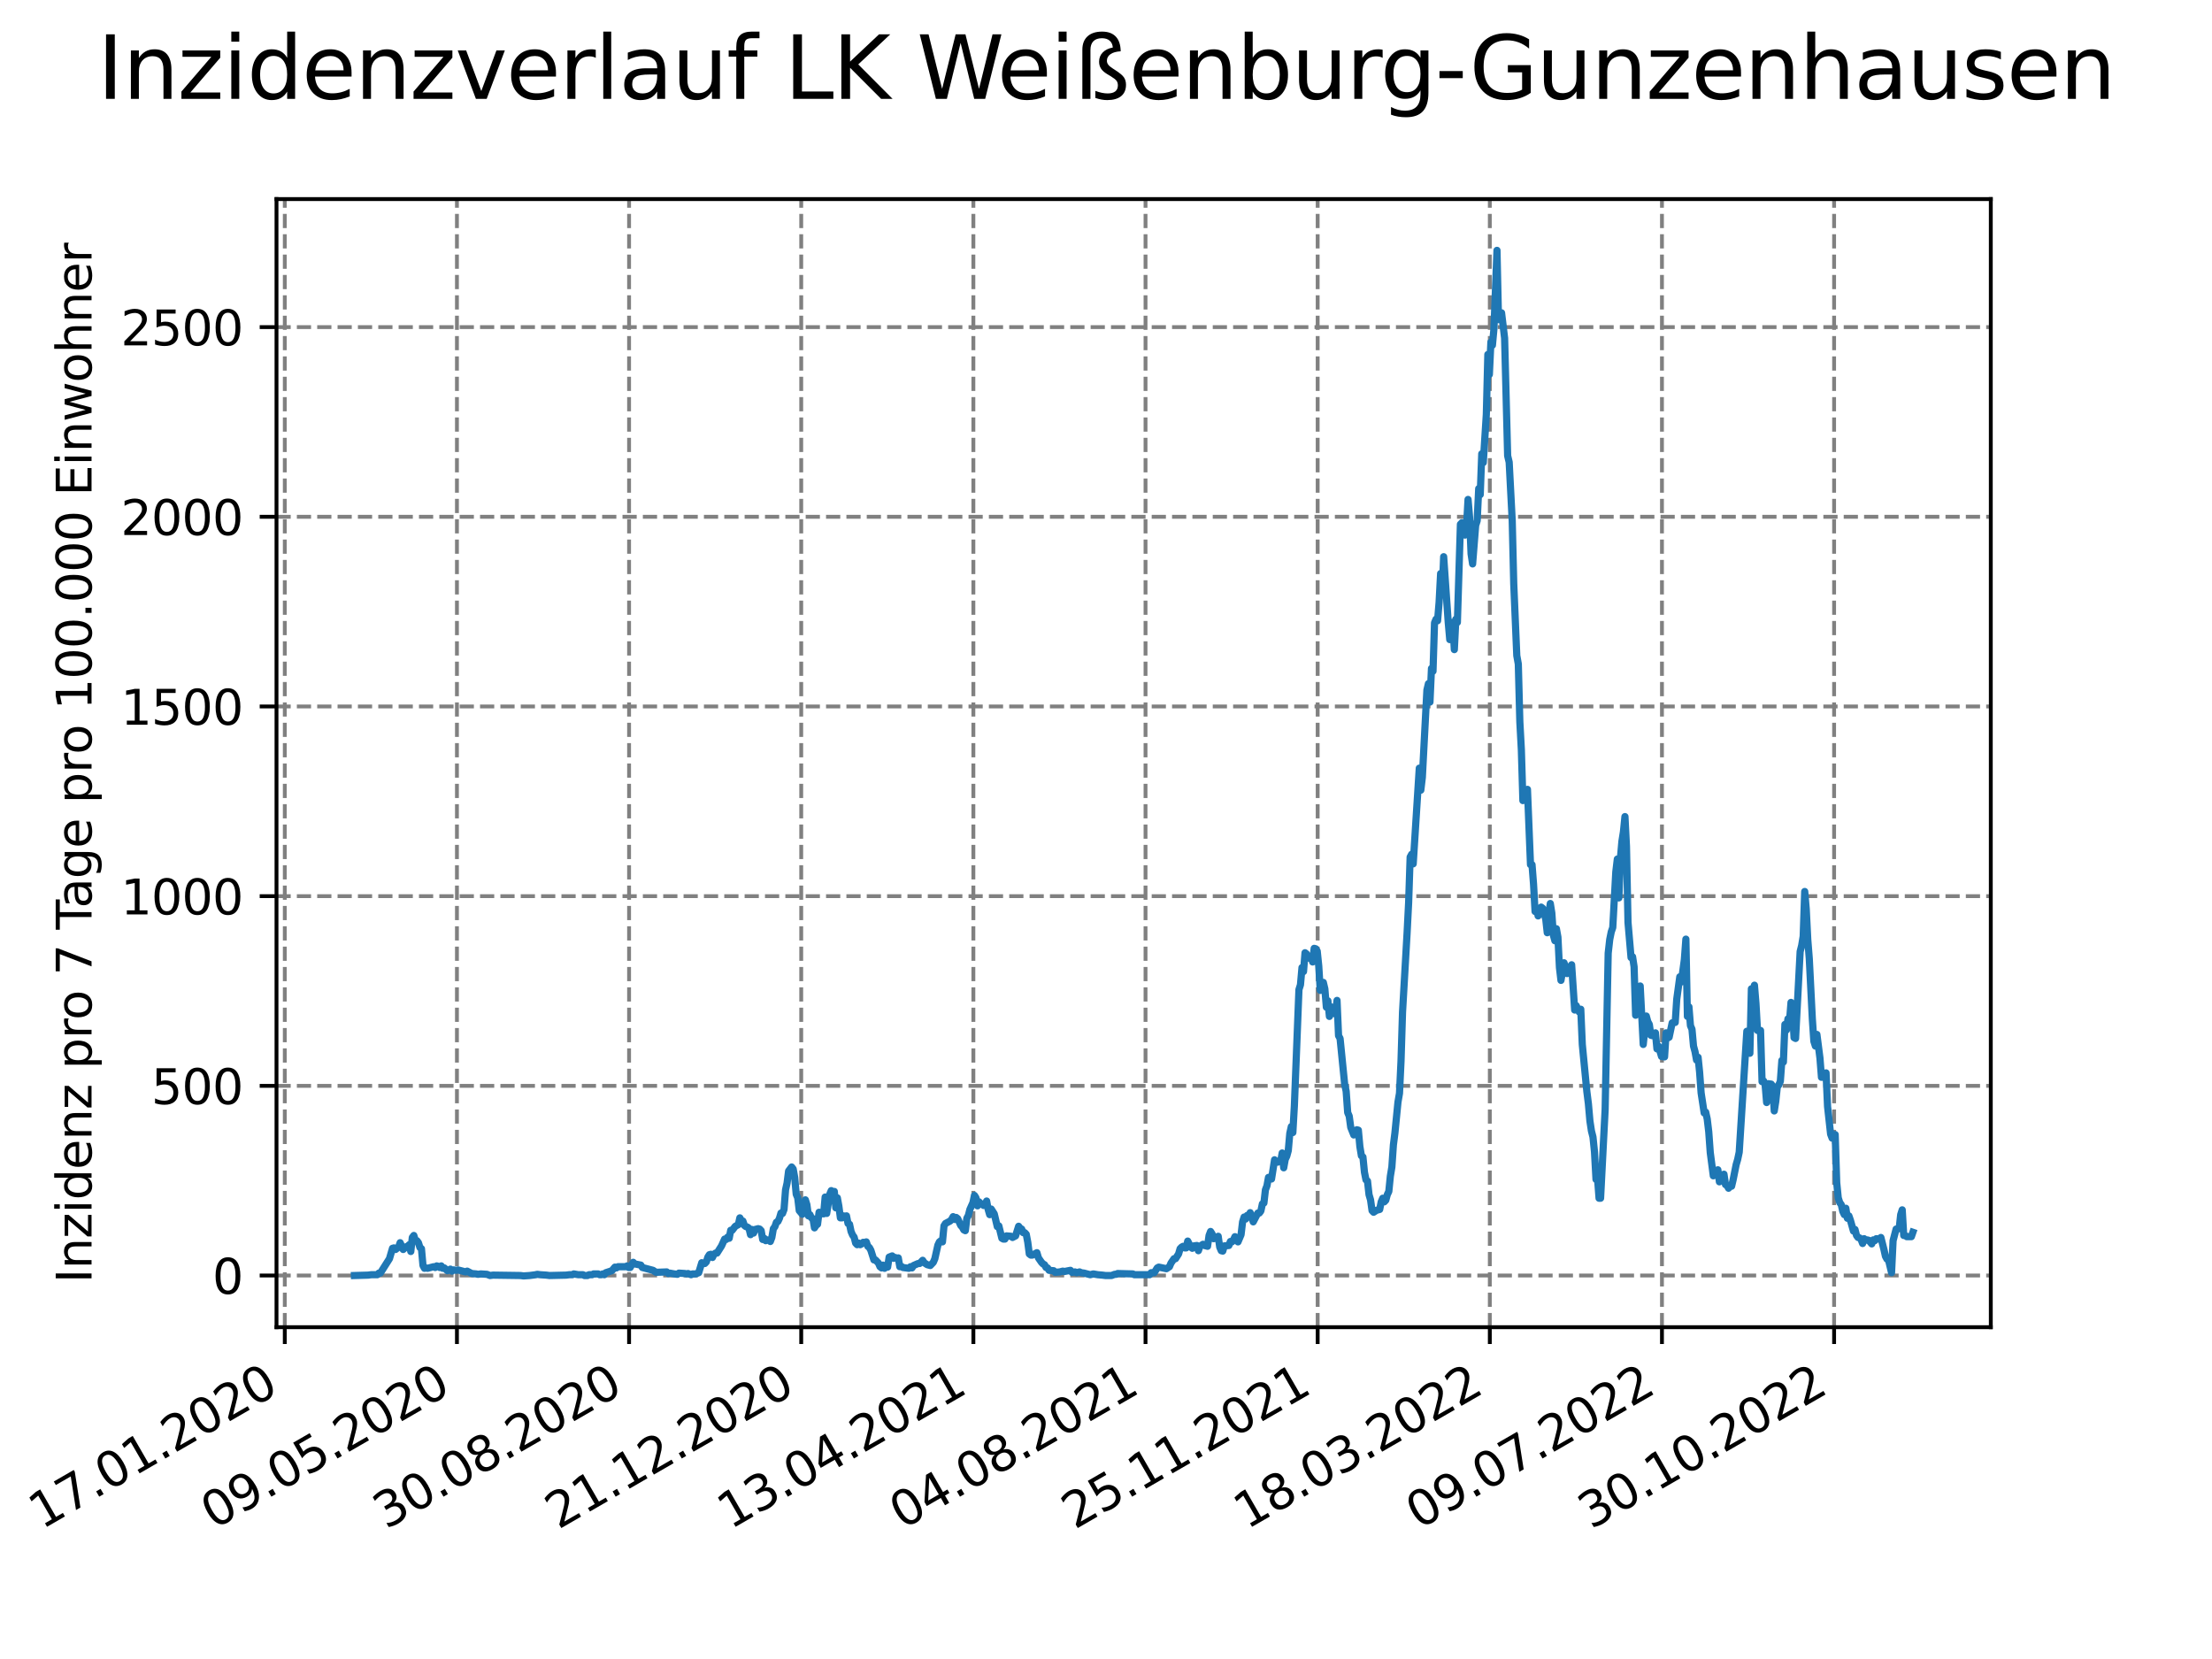 <?xml version="1.0" encoding="utf-8" standalone="no"?>
<!DOCTYPE svg PUBLIC "-//W3C//DTD SVG 1.1//EN"
  "http://www.w3.org/Graphics/SVG/1.1/DTD/svg11.dtd">
<svg xmlns:xlink="http://www.w3.org/1999/xlink" width="460.8pt" height="345.6pt" viewBox="0 0 460.8 345.6" xmlns="http://www.w3.org/2000/svg" version="1.1">
 <defs>
  <style type="text/css">*{stroke-linejoin: round; stroke-linecap: butt}</style>
 </defs>
 <g id="figure_1">
  <g id="patch_1">
   <path d="M 0 345.6 
L 460.8 345.6 
L 460.8 0 
L 0 0 
z
" style="fill: #ffffff"/>
  </g>
  <g id="axes_1">
   <g id="patch_2">
    <path d="M 57.6 276.48 
L 414.72 276.48 
L 414.72 41.472 
L 57.6 41.472 
z
" style="fill: #ffffff"/>
   </g>
   <g id="matplotlib.axis_1">
    <g id="xtick_1">
     <g id="line2d_1">
      <path d="M 59.327 276.48 
L 59.327 41.472 
" clip-path="url(#p33badcdf4e)" style="fill: none; stroke-dasharray: 2.96,1.28; stroke-dashoffset: 0; stroke: #808080; stroke-width: 0.8"/>
     </g>
     <g id="line2d_2">
      <defs>
       <path id="m01ed3faffd" d="M 0 0 
L 0 3.5 
" style="stroke: #000000; stroke-width: 0.8"/>
      </defs>
      <g>
       <use xlink:href="#m01ed3faffd" x="59.327" y="276.48" style="stroke: #000000; stroke-width: 0.8"/>
      </g>
     </g>
     <g id="text_1">
      <!-- 17.01.2020 -->
      <g transform="translate(8.702 318.689) rotate(-30) scale(0.1 -0.1)">
       <defs>
        <path id="DejaVuSans-31" d="M 794 531 
L 1825 531 
L 1825 4091 
L 703 3866 
L 703 4441 
L 1819 4666 
L 2450 4666 
L 2450 531 
L 3481 531 
L 3481 0 
L 794 0 
L 794 531 
z
" transform="scale(0.016)"/>
        <path id="DejaVuSans-37" d="M 525 4666 
L 3525 4666 
L 3525 4397 
L 1831 0 
L 1172 0 
L 2766 4134 
L 525 4134 
L 525 4666 
z
" transform="scale(0.016)"/>
        <path id="DejaVuSans-2e" d="M 684 794 
L 1344 794 
L 1344 0 
L 684 0 
L 684 794 
z
" transform="scale(0.016)"/>
        <path id="DejaVuSans-30" d="M 2034 4250 
Q 1547 4250 1301 3770 
Q 1056 3291 1056 2328 
Q 1056 1369 1301 889 
Q 1547 409 2034 409 
Q 2525 409 2770 889 
Q 3016 1369 3016 2328 
Q 3016 3291 2770 3770 
Q 2525 4250 2034 4250 
z
M 2034 4750 
Q 2819 4750 3233 4129 
Q 3647 3509 3647 2328 
Q 3647 1150 3233 529 
Q 2819 -91 2034 -91 
Q 1250 -91 836 529 
Q 422 1150 422 2328 
Q 422 3509 836 4129 
Q 1250 4750 2034 4750 
z
" transform="scale(0.016)"/>
        <path id="DejaVuSans-32" d="M 1228 531 
L 3431 531 
L 3431 0 
L 469 0 
L 469 531 
Q 828 903 1448 1529 
Q 2069 2156 2228 2338 
Q 2531 2678 2651 2914 
Q 2772 3150 2772 3378 
Q 2772 3750 2511 3984 
Q 2250 4219 1831 4219 
Q 1534 4219 1204 4116 
Q 875 4013 500 3803 
L 500 4441 
Q 881 4594 1212 4672 
Q 1544 4750 1819 4750 
Q 2544 4750 2975 4387 
Q 3406 4025 3406 3419 
Q 3406 3131 3298 2873 
Q 3191 2616 2906 2266 
Q 2828 2175 2409 1742 
Q 1991 1309 1228 531 
z
" transform="scale(0.016)"/>
       </defs>
       <use xlink:href="#DejaVuSans-31"/>
       <use xlink:href="#DejaVuSans-37" x="63.623"/>
       <use xlink:href="#DejaVuSans-2e" x="127.246"/>
       <use xlink:href="#DejaVuSans-30" x="159.033"/>
       <use xlink:href="#DejaVuSans-31" x="222.656"/>
       <use xlink:href="#DejaVuSans-2e" x="286.279"/>
       <use xlink:href="#DejaVuSans-32" x="318.066"/>
       <use xlink:href="#DejaVuSans-30" x="381.689"/>
       <use xlink:href="#DejaVuSans-32" x="445.312"/>
       <use xlink:href="#DejaVuSans-30" x="508.936"/>
      </g>
     </g>
    </g>
    <g id="xtick_2">
     <g id="line2d_3">
      <path d="M 95.188 276.48 
L 95.188 41.472 
" clip-path="url(#p33badcdf4e)" style="fill: none; stroke-dasharray: 2.96,1.28; stroke-dashoffset: 0; stroke: #808080; stroke-width: 0.8"/>
     </g>
     <g id="line2d_4">
      <g>
       <use xlink:href="#m01ed3faffd" x="95.188" y="276.48" style="stroke: #000000; stroke-width: 0.8"/>
      </g>
     </g>
     <g id="text_2">
      <!-- 09.05.2020 -->
      <g transform="translate(44.563 318.689) rotate(-30) scale(0.1 -0.1)">
       <defs>
        <path id="DejaVuSans-39" d="M 703 97 
L 703 672 
Q 941 559 1184 500 
Q 1428 441 1663 441 
Q 2288 441 2617 861 
Q 2947 1281 2994 2138 
Q 2813 1869 2534 1725 
Q 2256 1581 1919 1581 
Q 1219 1581 811 2004 
Q 403 2428 403 3163 
Q 403 3881 828 4315 
Q 1253 4750 1959 4750 
Q 2769 4750 3195 4129 
Q 3622 3509 3622 2328 
Q 3622 1225 3098 567 
Q 2575 -91 1691 -91 
Q 1453 -91 1209 -44 
Q 966 3 703 97 
z
M 1959 2075 
Q 2384 2075 2632 2365 
Q 2881 2656 2881 3163 
Q 2881 3666 2632 3958 
Q 2384 4250 1959 4250 
Q 1534 4250 1286 3958 
Q 1038 3666 1038 3163 
Q 1038 2656 1286 2365 
Q 1534 2075 1959 2075 
z
" transform="scale(0.016)"/>
        <path id="DejaVuSans-35" d="M 691 4666 
L 3169 4666 
L 3169 4134 
L 1269 4134 
L 1269 2991 
Q 1406 3038 1543 3061 
Q 1681 3084 1819 3084 
Q 2600 3084 3056 2656 
Q 3513 2228 3513 1497 
Q 3513 744 3044 326 
Q 2575 -91 1722 -91 
Q 1428 -91 1123 -41 
Q 819 9 494 109 
L 494 744 
Q 775 591 1075 516 
Q 1375 441 1709 441 
Q 2250 441 2565 725 
Q 2881 1009 2881 1497 
Q 2881 1984 2565 2268 
Q 2250 2553 1709 2553 
Q 1456 2553 1204 2497 
Q 953 2441 691 2322 
L 691 4666 
z
" transform="scale(0.016)"/>
       </defs>
       <use xlink:href="#DejaVuSans-30"/>
       <use xlink:href="#DejaVuSans-39" x="63.623"/>
       <use xlink:href="#DejaVuSans-2e" x="127.246"/>
       <use xlink:href="#DejaVuSans-30" x="159.033"/>
       <use xlink:href="#DejaVuSans-35" x="222.656"/>
       <use xlink:href="#DejaVuSans-2e" x="286.279"/>
       <use xlink:href="#DejaVuSans-32" x="318.066"/>
       <use xlink:href="#DejaVuSans-30" x="381.689"/>
       <use xlink:href="#DejaVuSans-32" x="445.312"/>
       <use xlink:href="#DejaVuSans-30" x="508.936"/>
      </g>
     </g>
    </g>
    <g id="xtick_3">
     <g id="line2d_5">
      <path d="M 131.049 276.48 
L 131.049 41.472 
" clip-path="url(#p33badcdf4e)" style="fill: none; stroke-dasharray: 2.96,1.28; stroke-dashoffset: 0; stroke: #808080; stroke-width: 0.8"/>
     </g>
     <g id="line2d_6">
      <g>
       <use xlink:href="#m01ed3faffd" x="131.049" y="276.48" style="stroke: #000000; stroke-width: 0.8"/>
      </g>
     </g>
     <g id="text_3">
      <!-- 30.08.2020 -->
      <g transform="translate(80.424 318.689) rotate(-30) scale(0.1 -0.1)">
       <defs>
        <path id="DejaVuSans-33" d="M 2597 2516 
Q 3050 2419 3304 2112 
Q 3559 1806 3559 1356 
Q 3559 666 3084 287 
Q 2609 -91 1734 -91 
Q 1441 -91 1130 -33 
Q 819 25 488 141 
L 488 750 
Q 750 597 1062 519 
Q 1375 441 1716 441 
Q 2309 441 2620 675 
Q 2931 909 2931 1356 
Q 2931 1769 2642 2001 
Q 2353 2234 1838 2234 
L 1294 2234 
L 1294 2753 
L 1863 2753 
Q 2328 2753 2575 2939 
Q 2822 3125 2822 3475 
Q 2822 3834 2567 4026 
Q 2313 4219 1838 4219 
Q 1578 4219 1281 4162 
Q 984 4106 628 3988 
L 628 4550 
Q 988 4650 1302 4700 
Q 1616 4750 1894 4750 
Q 2613 4750 3031 4423 
Q 3450 4097 3450 3541 
Q 3450 3153 3228 2886 
Q 3006 2619 2597 2516 
z
" transform="scale(0.016)"/>
        <path id="DejaVuSans-38" d="M 2034 2216 
Q 1584 2216 1326 1975 
Q 1069 1734 1069 1313 
Q 1069 891 1326 650 
Q 1584 409 2034 409 
Q 2484 409 2743 651 
Q 3003 894 3003 1313 
Q 3003 1734 2745 1975 
Q 2488 2216 2034 2216 
z
M 1403 2484 
Q 997 2584 770 2862 
Q 544 3141 544 3541 
Q 544 4100 942 4425 
Q 1341 4750 2034 4750 
Q 2731 4750 3128 4425 
Q 3525 4100 3525 3541 
Q 3525 3141 3298 2862 
Q 3072 2584 2669 2484 
Q 3125 2378 3379 2068 
Q 3634 1759 3634 1313 
Q 3634 634 3220 271 
Q 2806 -91 2034 -91 
Q 1263 -91 848 271 
Q 434 634 434 1313 
Q 434 1759 690 2068 
Q 947 2378 1403 2484 
z
M 1172 3481 
Q 1172 3119 1398 2916 
Q 1625 2713 2034 2713 
Q 2441 2713 2670 2916 
Q 2900 3119 2900 3481 
Q 2900 3844 2670 4047 
Q 2441 4250 2034 4250 
Q 1625 4250 1398 4047 
Q 1172 3844 1172 3481 
z
" transform="scale(0.016)"/>
       </defs>
       <use xlink:href="#DejaVuSans-33"/>
       <use xlink:href="#DejaVuSans-30" x="63.623"/>
       <use xlink:href="#DejaVuSans-2e" x="127.246"/>
       <use xlink:href="#DejaVuSans-30" x="159.033"/>
       <use xlink:href="#DejaVuSans-38" x="222.656"/>
       <use xlink:href="#DejaVuSans-2e" x="286.279"/>
       <use xlink:href="#DejaVuSans-32" x="318.066"/>
       <use xlink:href="#DejaVuSans-30" x="381.689"/>
       <use xlink:href="#DejaVuSans-32" x="445.312"/>
       <use xlink:href="#DejaVuSans-30" x="508.936"/>
      </g>
     </g>
    </g>
    <g id="xtick_4">
     <g id="line2d_7">
      <path d="M 166.91 276.48 
L 166.91 41.472 
" clip-path="url(#p33badcdf4e)" style="fill: none; stroke-dasharray: 2.96,1.28; stroke-dashoffset: 0; stroke: #808080; stroke-width: 0.8"/>
     </g>
     <g id="line2d_8">
      <g>
       <use xlink:href="#m01ed3faffd" x="166.91" y="276.48" style="stroke: #000000; stroke-width: 0.8"/>
      </g>
     </g>
     <g id="text_4">
      <!-- 21.12.2020 -->
      <g transform="translate(116.285 318.689) rotate(-30) scale(0.1 -0.1)">
       <use xlink:href="#DejaVuSans-32"/>
       <use xlink:href="#DejaVuSans-31" x="63.623"/>
       <use xlink:href="#DejaVuSans-2e" x="127.246"/>
       <use xlink:href="#DejaVuSans-31" x="159.033"/>
       <use xlink:href="#DejaVuSans-32" x="222.656"/>
       <use xlink:href="#DejaVuSans-2e" x="286.279"/>
       <use xlink:href="#DejaVuSans-32" x="318.066"/>
       <use xlink:href="#DejaVuSans-30" x="381.689"/>
       <use xlink:href="#DejaVuSans-32" x="445.312"/>
       <use xlink:href="#DejaVuSans-30" x="508.936"/>
      </g>
     </g>
    </g>
    <g id="xtick_5">
     <g id="line2d_9">
      <path d="M 202.772 276.48 
L 202.772 41.472 
" clip-path="url(#p33badcdf4e)" style="fill: none; stroke-dasharray: 2.96,1.28; stroke-dashoffset: 0; stroke: #808080; stroke-width: 0.8"/>
     </g>
     <g id="line2d_10">
      <g>
       <use xlink:href="#m01ed3faffd" x="202.772" y="276.48" style="stroke: #000000; stroke-width: 0.8"/>
      </g>
     </g>
     <g id="text_5">
      <!-- 13.04.2021 -->
      <g transform="translate(152.146 318.689) rotate(-30) scale(0.1 -0.1)">
       <defs>
        <path id="DejaVuSans-34" d="M 2419 4116 
L 825 1625 
L 2419 1625 
L 2419 4116 
z
M 2253 4666 
L 3047 4666 
L 3047 1625 
L 3713 1625 
L 3713 1100 
L 3047 1100 
L 3047 0 
L 2419 0 
L 2419 1100 
L 313 1100 
L 313 1709 
L 2253 4666 
z
" transform="scale(0.016)"/>
       </defs>
       <use xlink:href="#DejaVuSans-31"/>
       <use xlink:href="#DejaVuSans-33" x="63.623"/>
       <use xlink:href="#DejaVuSans-2e" x="127.246"/>
       <use xlink:href="#DejaVuSans-30" x="159.033"/>
       <use xlink:href="#DejaVuSans-34" x="222.656"/>
       <use xlink:href="#DejaVuSans-2e" x="286.279"/>
       <use xlink:href="#DejaVuSans-32" x="318.066"/>
       <use xlink:href="#DejaVuSans-30" x="381.689"/>
       <use xlink:href="#DejaVuSans-32" x="445.312"/>
       <use xlink:href="#DejaVuSans-31" x="508.936"/>
      </g>
     </g>
    </g>
    <g id="xtick_6">
     <g id="line2d_11">
      <path d="M 238.633 276.48 
L 238.633 41.472 
" clip-path="url(#p33badcdf4e)" style="fill: none; stroke-dasharray: 2.96,1.28; stroke-dashoffset: 0; stroke: #808080; stroke-width: 0.8"/>
     </g>
     <g id="line2d_12">
      <g>
       <use xlink:href="#m01ed3faffd" x="238.633" y="276.48" style="stroke: #000000; stroke-width: 0.8"/>
      </g>
     </g>
     <g id="text_6">
      <!-- 04.08.2021 -->
      <g transform="translate(188.008 318.689) rotate(-30) scale(0.1 -0.1)">
       <use xlink:href="#DejaVuSans-30"/>
       <use xlink:href="#DejaVuSans-34" x="63.623"/>
       <use xlink:href="#DejaVuSans-2e" x="127.246"/>
       <use xlink:href="#DejaVuSans-30" x="159.033"/>
       <use xlink:href="#DejaVuSans-38" x="222.656"/>
       <use xlink:href="#DejaVuSans-2e" x="286.279"/>
       <use xlink:href="#DejaVuSans-32" x="318.066"/>
       <use xlink:href="#DejaVuSans-30" x="381.689"/>
       <use xlink:href="#DejaVuSans-32" x="445.312"/>
       <use xlink:href="#DejaVuSans-31" x="508.936"/>
      </g>
     </g>
    </g>
    <g id="xtick_7">
     <g id="line2d_13">
      <path d="M 274.494 276.48 
L 274.494 41.472 
" clip-path="url(#p33badcdf4e)" style="fill: none; stroke-dasharray: 2.96,1.28; stroke-dashoffset: 0; stroke: #808080; stroke-width: 0.8"/>
     </g>
     <g id="line2d_14">
      <g>
       <use xlink:href="#m01ed3faffd" x="274.494" y="276.48" style="stroke: #000000; stroke-width: 0.8"/>
      </g>
     </g>
     <g id="text_7">
      <!-- 25.11.2021 -->
      <g transform="translate(223.869 318.689) rotate(-30) scale(0.1 -0.1)">
       <use xlink:href="#DejaVuSans-32"/>
       <use xlink:href="#DejaVuSans-35" x="63.623"/>
       <use xlink:href="#DejaVuSans-2e" x="127.246"/>
       <use xlink:href="#DejaVuSans-31" x="159.033"/>
       <use xlink:href="#DejaVuSans-31" x="222.656"/>
       <use xlink:href="#DejaVuSans-2e" x="286.279"/>
       <use xlink:href="#DejaVuSans-32" x="318.066"/>
       <use xlink:href="#DejaVuSans-30" x="381.689"/>
       <use xlink:href="#DejaVuSans-32" x="445.312"/>
       <use xlink:href="#DejaVuSans-31" x="508.936"/>
      </g>
     </g>
    </g>
    <g id="xtick_8">
     <g id="line2d_15">
      <path d="M 310.355 276.48 
L 310.355 41.472 
" clip-path="url(#p33badcdf4e)" style="fill: none; stroke-dasharray: 2.96,1.28; stroke-dashoffset: 0; stroke: #808080; stroke-width: 0.8"/>
     </g>
     <g id="line2d_16">
      <g>
       <use xlink:href="#m01ed3faffd" x="310.355" y="276.48" style="stroke: #000000; stroke-width: 0.8"/>
      </g>
     </g>
     <g id="text_8">
      <!-- 18.03.2022 -->
      <g transform="translate(259.73 318.689) rotate(-30) scale(0.1 -0.1)">
       <use xlink:href="#DejaVuSans-31"/>
       <use xlink:href="#DejaVuSans-38" x="63.623"/>
       <use xlink:href="#DejaVuSans-2e" x="127.246"/>
       <use xlink:href="#DejaVuSans-30" x="159.033"/>
       <use xlink:href="#DejaVuSans-33" x="222.656"/>
       <use xlink:href="#DejaVuSans-2e" x="286.279"/>
       <use xlink:href="#DejaVuSans-32" x="318.066"/>
       <use xlink:href="#DejaVuSans-30" x="381.689"/>
       <use xlink:href="#DejaVuSans-32" x="445.312"/>
       <use xlink:href="#DejaVuSans-32" x="508.936"/>
      </g>
     </g>
    </g>
    <g id="xtick_9">
     <g id="line2d_17">
      <path d="M 346.216 276.48 
L 346.216 41.472 
" clip-path="url(#p33badcdf4e)" style="fill: none; stroke-dasharray: 2.96,1.28; stroke-dashoffset: 0; stroke: #808080; stroke-width: 0.8"/>
     </g>
     <g id="line2d_18">
      <g>
       <use xlink:href="#m01ed3faffd" x="346.216" y="276.48" style="stroke: #000000; stroke-width: 0.8"/>
      </g>
     </g>
     <g id="text_9">
      <!-- 09.07.2022 -->
      <g transform="translate(295.591 318.689) rotate(-30) scale(0.1 -0.1)">
       <use xlink:href="#DejaVuSans-30"/>
       <use xlink:href="#DejaVuSans-39" x="63.623"/>
       <use xlink:href="#DejaVuSans-2e" x="127.246"/>
       <use xlink:href="#DejaVuSans-30" x="159.033"/>
       <use xlink:href="#DejaVuSans-37" x="222.656"/>
       <use xlink:href="#DejaVuSans-2e" x="286.279"/>
       <use xlink:href="#DejaVuSans-32" x="318.066"/>
       <use xlink:href="#DejaVuSans-30" x="381.689"/>
       <use xlink:href="#DejaVuSans-32" x="445.312"/>
       <use xlink:href="#DejaVuSans-32" x="508.936"/>
      </g>
     </g>
    </g>
    <g id="xtick_10">
     <g id="line2d_19">
      <path d="M 382.077 276.48 
L 382.077 41.472 
" clip-path="url(#p33badcdf4e)" style="fill: none; stroke-dasharray: 2.96,1.28; stroke-dashoffset: 0; stroke: #808080; stroke-width: 0.8"/>
     </g>
     <g id="line2d_20">
      <g>
       <use xlink:href="#m01ed3faffd" x="382.077" y="276.48" style="stroke: #000000; stroke-width: 0.8"/>
      </g>
     </g>
     <g id="text_10">
      <!-- 30.10.2022 -->
      <g transform="translate(331.452 318.689) rotate(-30) scale(0.1 -0.1)">
       <use xlink:href="#DejaVuSans-33"/>
       <use xlink:href="#DejaVuSans-30" x="63.623"/>
       <use xlink:href="#DejaVuSans-2e" x="127.246"/>
       <use xlink:href="#DejaVuSans-31" x="159.033"/>
       <use xlink:href="#DejaVuSans-30" x="222.656"/>
       <use xlink:href="#DejaVuSans-2e" x="286.279"/>
       <use xlink:href="#DejaVuSans-32" x="318.066"/>
       <use xlink:href="#DejaVuSans-30" x="381.689"/>
       <use xlink:href="#DejaVuSans-32" x="445.312"/>
       <use xlink:href="#DejaVuSans-32" x="508.936"/>
      </g>
     </g>
    </g>
   </g>
   <g id="matplotlib.axis_2">
    <g id="ytick_1">
     <g id="line2d_21">
      <path d="M 57.6 265.714 
L 414.72 265.714 
" clip-path="url(#p33badcdf4e)" style="fill: none; stroke-dasharray: 2.96,1.28; stroke-dashoffset: 0; stroke: #808080; stroke-width: 0.8"/>
     </g>
     <g id="line2d_22">
      <defs>
       <path id="m64cc3eb83d" d="M 0 0 
L -3.5 0 
" style="stroke: #000000; stroke-width: 0.8"/>
      </defs>
      <g>
       <use xlink:href="#m64cc3eb83d" x="57.6" y="265.714" style="stroke: #000000; stroke-width: 0.8"/>
      </g>
     </g>
     <g id="text_11">
      <!-- 0 -->
      <g transform="translate(44.237 269.514) scale(0.1 -0.1)">
       <use xlink:href="#DejaVuSans-30"/>
      </g>
     </g>
    </g>
    <g id="ytick_2">
     <g id="line2d_23">
      <path d="M 57.6 226.2 
L 414.72 226.2 
" clip-path="url(#p33badcdf4e)" style="fill: none; stroke-dasharray: 2.96,1.28; stroke-dashoffset: 0; stroke: #808080; stroke-width: 0.8"/>
     </g>
     <g id="line2d_24">
      <g>
       <use xlink:href="#m64cc3eb83d" x="57.6" y="226.2" style="stroke: #000000; stroke-width: 0.8"/>
      </g>
     </g>
     <g id="text_12">
      <!-- 500 -->
      <g transform="translate(31.512 229.999) scale(0.1 -0.1)">
       <use xlink:href="#DejaVuSans-35"/>
       <use xlink:href="#DejaVuSans-30" x="63.623"/>
       <use xlink:href="#DejaVuSans-30" x="127.246"/>
      </g>
     </g>
    </g>
    <g id="ytick_3">
     <g id="line2d_25">
      <path d="M 57.6 186.685 
L 414.72 186.685 
" clip-path="url(#p33badcdf4e)" style="fill: none; stroke-dasharray: 2.96,1.28; stroke-dashoffset: 0; stroke: #808080; stroke-width: 0.8"/>
     </g>
     <g id="line2d_26">
      <g>
       <use xlink:href="#m64cc3eb83d" x="57.6" y="186.685" style="stroke: #000000; stroke-width: 0.8"/>
      </g>
     </g>
     <g id="text_13">
      <!-- 1000 -->
      <g transform="translate(25.15 190.485) scale(0.1 -0.1)">
       <use xlink:href="#DejaVuSans-31"/>
       <use xlink:href="#DejaVuSans-30" x="63.623"/>
       <use xlink:href="#DejaVuSans-30" x="127.246"/>
       <use xlink:href="#DejaVuSans-30" x="190.869"/>
      </g>
     </g>
    </g>
    <g id="ytick_4">
     <g id="line2d_27">
      <path d="M 57.6 147.171 
L 414.72 147.171 
" clip-path="url(#p33badcdf4e)" style="fill: none; stroke-dasharray: 2.96,1.28; stroke-dashoffset: 0; stroke: #808080; stroke-width: 0.8"/>
     </g>
     <g id="line2d_28">
      <g>
       <use xlink:href="#m64cc3eb83d" x="57.6" y="147.171" style="stroke: #000000; stroke-width: 0.8"/>
      </g>
     </g>
     <g id="text_14">
      <!-- 1500 -->
      <g transform="translate(25.15 150.97) scale(0.1 -0.1)">
       <use xlink:href="#DejaVuSans-31"/>
       <use xlink:href="#DejaVuSans-35" x="63.623"/>
       <use xlink:href="#DejaVuSans-30" x="127.246"/>
       <use xlink:href="#DejaVuSans-30" x="190.869"/>
      </g>
     </g>
    </g>
    <g id="ytick_5">
     <g id="line2d_29">
      <path d="M 57.6 107.656 
L 414.72 107.656 
" clip-path="url(#p33badcdf4e)" style="fill: none; stroke-dasharray: 2.96,1.28; stroke-dashoffset: 0; stroke: #808080; stroke-width: 0.8"/>
     </g>
     <g id="line2d_30">
      <g>
       <use xlink:href="#m64cc3eb83d" x="57.6" y="107.656" style="stroke: #000000; stroke-width: 0.8"/>
      </g>
     </g>
     <g id="text_15">
      <!-- 2000 -->
      <g transform="translate(25.15 111.456) scale(0.1 -0.1)">
       <use xlink:href="#DejaVuSans-32"/>
       <use xlink:href="#DejaVuSans-30" x="63.623"/>
       <use xlink:href="#DejaVuSans-30" x="127.246"/>
       <use xlink:href="#DejaVuSans-30" x="190.869"/>
      </g>
     </g>
    </g>
    <g id="ytick_6">
     <g id="line2d_31">
      <path d="M 57.6 68.142 
L 414.72 68.142 
" clip-path="url(#p33badcdf4e)" style="fill: none; stroke-dasharray: 2.96,1.28; stroke-dashoffset: 0; stroke: #808080; stroke-width: 0.8"/>
     </g>
     <g id="line2d_32">
      <g>
       <use xlink:href="#m64cc3eb83d" x="57.6" y="68.142" style="stroke: #000000; stroke-width: 0.8"/>
      </g>
     </g>
     <g id="text_16">
      <!-- 2500 -->
      <g transform="translate(25.15 71.941) scale(0.1 -0.1)">
       <use xlink:href="#DejaVuSans-32"/>
       <use xlink:href="#DejaVuSans-35" x="63.623"/>
       <use xlink:href="#DejaVuSans-30" x="127.246"/>
       <use xlink:href="#DejaVuSans-30" x="190.869"/>
      </g>
     </g>
    </g>
    <g id="text_17">
     <!-- Inzidenz pro 7 Tage pro 100.000 Einwohner -->
     <g transform="translate(19.07 267.301) rotate(-90) scale(0.1 -0.1)">
      <defs>
       <path id="DejaVuSans-49" d="M 628 4666 
L 1259 4666 
L 1259 0 
L 628 0 
L 628 4666 
z
" transform="scale(0.016)"/>
       <path id="DejaVuSans-6e" d="M 3513 2113 
L 3513 0 
L 2938 0 
L 2938 2094 
Q 2938 2591 2744 2837 
Q 2550 3084 2163 3084 
Q 1697 3084 1428 2787 
Q 1159 2491 1159 1978 
L 1159 0 
L 581 0 
L 581 3500 
L 1159 3500 
L 1159 2956 
Q 1366 3272 1645 3428 
Q 1925 3584 2291 3584 
Q 2894 3584 3203 3211 
Q 3513 2838 3513 2113 
z
" transform="scale(0.016)"/>
       <path id="DejaVuSans-7a" d="M 353 3500 
L 3084 3500 
L 3084 2975 
L 922 459 
L 3084 459 
L 3084 0 
L 275 0 
L 275 525 
L 2438 3041 
L 353 3041 
L 353 3500 
z
" transform="scale(0.016)"/>
       <path id="DejaVuSans-69" d="M 603 3500 
L 1178 3500 
L 1178 0 
L 603 0 
L 603 3500 
z
M 603 4863 
L 1178 4863 
L 1178 4134 
L 603 4134 
L 603 4863 
z
" transform="scale(0.016)"/>
       <path id="DejaVuSans-64" d="M 2906 2969 
L 2906 4863 
L 3481 4863 
L 3481 0 
L 2906 0 
L 2906 525 
Q 2725 213 2448 61 
Q 2172 -91 1784 -91 
Q 1150 -91 751 415 
Q 353 922 353 1747 
Q 353 2572 751 3078 
Q 1150 3584 1784 3584 
Q 2172 3584 2448 3432 
Q 2725 3281 2906 2969 
z
M 947 1747 
Q 947 1113 1208 752 
Q 1469 391 1925 391 
Q 2381 391 2643 752 
Q 2906 1113 2906 1747 
Q 2906 2381 2643 2742 
Q 2381 3103 1925 3103 
Q 1469 3103 1208 2742 
Q 947 2381 947 1747 
z
" transform="scale(0.016)"/>
       <path id="DejaVuSans-65" d="M 3597 1894 
L 3597 1613 
L 953 1613 
Q 991 1019 1311 708 
Q 1631 397 2203 397 
Q 2534 397 2845 478 
Q 3156 559 3463 722 
L 3463 178 
Q 3153 47 2828 -22 
Q 2503 -91 2169 -91 
Q 1331 -91 842 396 
Q 353 884 353 1716 
Q 353 2575 817 3079 
Q 1281 3584 2069 3584 
Q 2775 3584 3186 3129 
Q 3597 2675 3597 1894 
z
M 3022 2063 
Q 3016 2534 2758 2815 
Q 2500 3097 2075 3097 
Q 1594 3097 1305 2825 
Q 1016 2553 972 2059 
L 3022 2063 
z
" transform="scale(0.016)"/>
       <path id="DejaVuSans-20" transform="scale(0.016)"/>
       <path id="DejaVuSans-70" d="M 1159 525 
L 1159 -1331 
L 581 -1331 
L 581 3500 
L 1159 3500 
L 1159 2969 
Q 1341 3281 1617 3432 
Q 1894 3584 2278 3584 
Q 2916 3584 3314 3078 
Q 3713 2572 3713 1747 
Q 3713 922 3314 415 
Q 2916 -91 2278 -91 
Q 1894 -91 1617 61 
Q 1341 213 1159 525 
z
M 3116 1747 
Q 3116 2381 2855 2742 
Q 2594 3103 2138 3103 
Q 1681 3103 1420 2742 
Q 1159 2381 1159 1747 
Q 1159 1113 1420 752 
Q 1681 391 2138 391 
Q 2594 391 2855 752 
Q 3116 1113 3116 1747 
z
" transform="scale(0.016)"/>
       <path id="DejaVuSans-72" d="M 2631 2963 
Q 2534 3019 2420 3045 
Q 2306 3072 2169 3072 
Q 1681 3072 1420 2755 
Q 1159 2438 1159 1844 
L 1159 0 
L 581 0 
L 581 3500 
L 1159 3500 
L 1159 2956 
Q 1341 3275 1631 3429 
Q 1922 3584 2338 3584 
Q 2397 3584 2469 3576 
Q 2541 3569 2628 3553 
L 2631 2963 
z
" transform="scale(0.016)"/>
       <path id="DejaVuSans-6f" d="M 1959 3097 
Q 1497 3097 1228 2736 
Q 959 2375 959 1747 
Q 959 1119 1226 758 
Q 1494 397 1959 397 
Q 2419 397 2687 759 
Q 2956 1122 2956 1747 
Q 2956 2369 2687 2733 
Q 2419 3097 1959 3097 
z
M 1959 3584 
Q 2709 3584 3137 3096 
Q 3566 2609 3566 1747 
Q 3566 888 3137 398 
Q 2709 -91 1959 -91 
Q 1206 -91 779 398 
Q 353 888 353 1747 
Q 353 2609 779 3096 
Q 1206 3584 1959 3584 
z
" transform="scale(0.016)"/>
       <path id="DejaVuSans-54" d="M -19 4666 
L 3928 4666 
L 3928 4134 
L 2272 4134 
L 2272 0 
L 1638 0 
L 1638 4134 
L -19 4134 
L -19 4666 
z
" transform="scale(0.016)"/>
       <path id="DejaVuSans-61" d="M 2194 1759 
Q 1497 1759 1228 1600 
Q 959 1441 959 1056 
Q 959 750 1161 570 
Q 1363 391 1709 391 
Q 2188 391 2477 730 
Q 2766 1069 2766 1631 
L 2766 1759 
L 2194 1759 
z
M 3341 1997 
L 3341 0 
L 2766 0 
L 2766 531 
Q 2569 213 2275 61 
Q 1981 -91 1556 -91 
Q 1019 -91 701 211 
Q 384 513 384 1019 
Q 384 1609 779 1909 
Q 1175 2209 1959 2209 
L 2766 2209 
L 2766 2266 
Q 2766 2663 2505 2880 
Q 2244 3097 1772 3097 
Q 1472 3097 1187 3025 
Q 903 2953 641 2809 
L 641 3341 
Q 956 3463 1253 3523 
Q 1550 3584 1831 3584 
Q 2591 3584 2966 3190 
Q 3341 2797 3341 1997 
z
" transform="scale(0.016)"/>
       <path id="DejaVuSans-67" d="M 2906 1791 
Q 2906 2416 2648 2759 
Q 2391 3103 1925 3103 
Q 1463 3103 1205 2759 
Q 947 2416 947 1791 
Q 947 1169 1205 825 
Q 1463 481 1925 481 
Q 2391 481 2648 825 
Q 2906 1169 2906 1791 
z
M 3481 434 
Q 3481 -459 3084 -895 
Q 2688 -1331 1869 -1331 
Q 1566 -1331 1297 -1286 
Q 1028 -1241 775 -1147 
L 775 -588 
Q 1028 -725 1275 -790 
Q 1522 -856 1778 -856 
Q 2344 -856 2625 -561 
Q 2906 -266 2906 331 
L 2906 616 
Q 2728 306 2450 153 
Q 2172 0 1784 0 
Q 1141 0 747 490 
Q 353 981 353 1791 
Q 353 2603 747 3093 
Q 1141 3584 1784 3584 
Q 2172 3584 2450 3431 
Q 2728 3278 2906 2969 
L 2906 3500 
L 3481 3500 
L 3481 434 
z
" transform="scale(0.016)"/>
       <path id="DejaVuSans-45" d="M 628 4666 
L 3578 4666 
L 3578 4134 
L 1259 4134 
L 1259 2753 
L 3481 2753 
L 3481 2222 
L 1259 2222 
L 1259 531 
L 3634 531 
L 3634 0 
L 628 0 
L 628 4666 
z
" transform="scale(0.016)"/>
       <path id="DejaVuSans-77" d="M 269 3500 
L 844 3500 
L 1563 769 
L 2278 3500 
L 2956 3500 
L 3675 769 
L 4391 3500 
L 4966 3500 
L 4050 0 
L 3372 0 
L 2619 2869 
L 1863 0 
L 1184 0 
L 269 3500 
z
" transform="scale(0.016)"/>
       <path id="DejaVuSans-68" d="M 3513 2113 
L 3513 0 
L 2938 0 
L 2938 2094 
Q 2938 2591 2744 2837 
Q 2550 3084 2163 3084 
Q 1697 3084 1428 2787 
Q 1159 2491 1159 1978 
L 1159 0 
L 581 0 
L 581 4863 
L 1159 4863 
L 1159 2956 
Q 1366 3272 1645 3428 
Q 1925 3584 2291 3584 
Q 2894 3584 3203 3211 
Q 3513 2838 3513 2113 
z
" transform="scale(0.016)"/>
      </defs>
      <use xlink:href="#DejaVuSans-49"/>
      <use xlink:href="#DejaVuSans-6e" x="29.492"/>
      <use xlink:href="#DejaVuSans-7a" x="92.871"/>
      <use xlink:href="#DejaVuSans-69" x="145.361"/>
      <use xlink:href="#DejaVuSans-64" x="173.145"/>
      <use xlink:href="#DejaVuSans-65" x="236.621"/>
      <use xlink:href="#DejaVuSans-6e" x="298.145"/>
      <use xlink:href="#DejaVuSans-7a" x="361.523"/>
      <use xlink:href="#DejaVuSans-20" x="414.014"/>
      <use xlink:href="#DejaVuSans-70" x="445.801"/>
      <use xlink:href="#DejaVuSans-72" x="509.277"/>
      <use xlink:href="#DejaVuSans-6f" x="548.141"/>
      <use xlink:href="#DejaVuSans-20" x="609.322"/>
      <use xlink:href="#DejaVuSans-37" x="641.109"/>
      <use xlink:href="#DejaVuSans-20" x="704.732"/>
      <use xlink:href="#DejaVuSans-54" x="736.52"/>
      <use xlink:href="#DejaVuSans-61" x="781.104"/>
      <use xlink:href="#DejaVuSans-67" x="842.383"/>
      <use xlink:href="#DejaVuSans-65" x="905.859"/>
      <use xlink:href="#DejaVuSans-20" x="967.383"/>
      <use xlink:href="#DejaVuSans-70" x="999.17"/>
      <use xlink:href="#DejaVuSans-72" x="1062.646"/>
      <use xlink:href="#DejaVuSans-6f" x="1101.51"/>
      <use xlink:href="#DejaVuSans-20" x="1162.691"/>
      <use xlink:href="#DejaVuSans-31" x="1194.479"/>
      <use xlink:href="#DejaVuSans-30" x="1258.102"/>
      <use xlink:href="#DejaVuSans-30" x="1321.725"/>
      <use xlink:href="#DejaVuSans-2e" x="1385.348"/>
      <use xlink:href="#DejaVuSans-30" x="1417.135"/>
      <use xlink:href="#DejaVuSans-30" x="1480.758"/>
      <use xlink:href="#DejaVuSans-30" x="1544.381"/>
      <use xlink:href="#DejaVuSans-20" x="1608.004"/>
      <use xlink:href="#DejaVuSans-45" x="1639.791"/>
      <use xlink:href="#DejaVuSans-69" x="1702.975"/>
      <use xlink:href="#DejaVuSans-6e" x="1730.758"/>
      <use xlink:href="#DejaVuSans-77" x="1794.137"/>
      <use xlink:href="#DejaVuSans-6f" x="1875.924"/>
      <use xlink:href="#DejaVuSans-68" x="1937.105"/>
      <use xlink:href="#DejaVuSans-6e" x="2000.484"/>
      <use xlink:href="#DejaVuSans-65" x="2063.863"/>
      <use xlink:href="#DejaVuSans-72" x="2125.387"/>
     </g>
    </g>
   </g>
   <g id="line2d_33">
    <path d="M 73.833 265.714 
L 76.689 265.631 
L 77.324 265.548 
L 78.593 265.548 
L 78.91 265.214 
L 79.228 265.214 
L 81.132 262.211 
L 81.767 260.042 
L 82.084 259.958 
L 82.401 260.292 
L 83.036 259.791 
L 83.353 258.874 
L 83.988 260.292 
L 84.623 259.708 
L 84.94 259.625 
L 85.258 259.291 
L 85.575 260.709 
L 85.892 257.789 
L 86.21 257.372 
L 86.527 258.457 
L 86.844 258.457 
L 87.162 258.874 
L 87.479 259.875 
L 87.796 260.125 
L 88.114 263.629 
L 88.431 264.213 
L 88.748 264.129 
L 89.066 264.213 
L 90.335 263.879 
L 90.653 264.046 
L 90.97 263.712 
L 91.287 263.796 
L 91.605 264.046 
L 91.922 263.712 
L 92.239 264.213 
L 92.557 264.129 
L 93.191 264.713 
L 93.509 264.63 
L 93.826 264.38 
L 94.143 264.797 
L 94.461 264.546 
L 95.096 264.63 
L 95.413 264.546 
L 97 264.964 
L 97.317 264.797 
L 98.269 265.297 
L 99.221 265.381 
L 99.539 265.464 
L 100.173 265.381 
L 101.443 265.464 
L 102.077 265.714 
L 102.712 265.631 
L 108.424 265.714 
L 109.059 265.798 
L 110.329 265.714 
L 110.963 265.631 
L 111.598 265.548 
L 111.915 265.464 
L 112.55 265.548 
L 113.82 265.631 
L 114.454 265.714 
L 117.945 265.631 
L 118.58 265.548 
L 119.215 265.548 
L 119.532 265.381 
L 120.484 265.548 
L 121.436 265.548 
L 121.753 265.714 
L 122.388 265.714 
L 122.705 265.548 
L 123.34 265.548 
L 123.658 265.381 
L 124.61 265.381 
L 124.927 265.548 
L 125.244 265.548 
L 125.562 265.381 
L 125.879 265.548 
L 126.196 265.13 
L 127.466 264.713 
L 128.1 263.963 
L 128.418 264.129 
L 128.735 263.879 
L 130.322 263.879 
L 130.639 263.712 
L 130.957 264.046 
L 131.274 264.046 
L 131.909 262.961 
L 132.226 263.295 
L 133.496 263.545 
L 133.813 264.046 
L 136.034 264.63 
L 136.669 265.047 
L 138.891 264.964 
L 139.208 265.297 
L 139.525 265.214 
L 140.477 265.381 
L 141.112 265.464 
L 141.429 265.214 
L 142.699 265.297 
L 143.016 265.381 
L 143.334 265.297 
L 143.968 265.548 
L 144.286 265.381 
L 144.92 265.381 
L 145.555 265.13 
L 146.19 263.045 
L 146.507 263.212 
L 146.824 263.212 
L 147.142 262.878 
L 147.459 261.877 
L 147.777 261.376 
L 148.094 261.293 
L 148.411 261.96 
L 148.729 261.293 
L 149.046 261.043 
L 149.363 261.043 
L 150.315 259.541 
L 150.95 258.123 
L 151.267 258.206 
L 151.585 257.706 
L 151.902 257.956 
L 152.22 256.288 
L 152.537 256.288 
L 153.172 255.453 
L 153.806 255.12 
L 154.124 253.702 
L 154.441 254.286 
L 154.758 254.369 
L 155.076 255.287 
L 155.393 255.537 
L 155.71 255.62 
L 156.028 255.871 
L 156.345 257.205 
L 156.662 256.121 
L 156.98 256.872 
L 157.297 256.121 
L 157.932 255.954 
L 158.249 256.037 
L 158.567 256.371 
L 158.884 258.206 
L 159.201 257.956 
L 159.519 258.457 
L 159.836 258.29 
L 160.153 258.373 
L 160.471 258.624 
L 160.788 257.789 
L 161.105 255.954 
L 161.423 255.537 
L 161.74 254.619 
L 162.058 254.452 
L 162.375 253.785 
L 162.692 252.701 
L 163.01 252.784 
L 163.327 251.95 
L 163.644 247.862 
L 163.962 246.444 
L 164.279 243.941 
L 164.914 243.107 
L 165.231 243.524 
L 165.548 245.276 
L 165.866 248.78 
L 166.183 249.531 
L 166.5 252.2 
L 167.135 252.951 
L 167.453 250.949 
L 167.77 249.948 
L 168.087 250.949 
L 168.405 253.285 
L 168.722 253.034 
L 169.039 253.702 
L 169.357 253.868 
L 169.674 255.787 
L 169.991 255.287 
L 170.309 255.036 
L 170.626 252.534 
L 170.943 252.951 
L 171.261 252.617 
L 171.578 252.867 
L 171.896 249.364 
L 172.213 252.784 
L 172.848 248.78 
L 173.165 248.029 
L 173.482 248.613 
L 173.8 248.196 
L 174.117 251.616 
L 174.434 249.531 
L 174.752 251.282 
L 175.069 253.702 
L 175.386 253.702 
L 175.704 253.285 
L 176.021 253.368 
L 176.339 253.285 
L 176.656 254.87 
L 176.973 255.036 
L 177.291 256.538 
L 177.608 257.289 
L 177.925 257.706 
L 178.243 258.957 
L 178.56 259.291 
L 178.877 258.957 
L 179.195 259.291 
L 179.512 259.124 
L 179.829 258.79 
L 180.147 258.874 
L 180.464 258.707 
L 180.781 259.625 
L 181.099 259.875 
L 181.416 260.459 
L 182.051 262.461 
L 182.368 262.461 
L 183.003 263.128 
L 183.32 263.879 
L 183.638 264.129 
L 183.955 263.545 
L 184.272 264.213 
L 184.59 263.963 
L 184.907 263.963 
L 185.224 261.877 
L 185.859 261.627 
L 186.177 262.127 
L 186.494 261.96 
L 186.811 262.127 
L 187.129 262.044 
L 187.446 263.879 
L 187.763 263.796 
L 188.081 264.046 
L 188.715 264.129 
L 189.35 264.213 
L 189.667 263.879 
L 189.985 264.129 
L 190.302 263.629 
L 191.254 263.212 
L 191.572 263.212 
L 192.206 262.544 
L 192.524 263.045 
L 193.158 263.462 
L 193.793 263.629 
L 194.428 262.961 
L 194.745 262.211 
L 195.38 259.374 
L 195.697 258.707 
L 196.015 258.457 
L 196.332 258.707 
L 196.649 255.37 
L 196.967 254.87 
L 197.919 254.369 
L 198.236 254.035 
L 198.553 253.451 
L 198.871 254.035 
L 199.188 253.618 
L 199.505 253.868 
L 200.14 255.287 
L 200.458 255.62 
L 200.775 256.204 
L 201.092 256.371 
L 201.41 253.785 
L 201.727 253.201 
L 202.044 251.95 
L 202.679 250.532 
L 202.996 249.03 
L 203.314 249.531 
L 203.631 251.199 
L 203.948 250.365 
L 204.266 250.782 
L 204.583 250.782 
L 204.9 251.116 
L 205.218 251.032 
L 205.535 250.198 
L 205.853 251.95 
L 206.17 253.034 
L 206.487 251.866 
L 207.122 252.867 
L 207.757 255.537 
L 208.074 255.37 
L 208.709 257.956 
L 209.026 258.123 
L 209.343 258.123 
L 209.661 257.456 
L 210.613 257.539 
L 210.93 257.789 
L 211.565 257.456 
L 212.2 255.453 
L 212.517 255.871 
L 212.834 256.037 
L 213.152 256.788 
L 213.469 256.788 
L 213.786 257.122 
L 214.104 258.79 
L 214.421 261.21 
L 214.739 261.46 
L 215.056 261.46 
L 216.008 260.959 
L 216.325 262.044 
L 216.96 262.961 
L 217.277 263.295 
L 217.595 263.462 
L 217.912 264.046 
L 218.229 264.129 
L 218.547 264.63 
L 219.499 264.713 
L 219.816 265.047 
L 220.768 264.964 
L 221.403 264.797 
L 221.72 264.88 
L 222.99 264.63 
L 223.307 265.047 
L 223.942 264.964 
L 224.259 265.13 
L 224.894 264.964 
L 225.211 265.13 
L 225.846 265.214 
L 227.115 265.548 
L 227.75 265.381 
L 228.702 265.548 
L 229.654 265.631 
L 230.289 265.714 
L 231.558 265.714 
L 232.193 265.464 
L 232.51 265.464 
L 232.828 265.297 
L 236.001 265.381 
L 236.319 265.548 
L 239.492 265.548 
L 239.81 265.13 
L 240.444 265.13 
L 241.079 264.129 
L 241.396 263.963 
L 242.983 264.296 
L 243.618 263.879 
L 243.935 263.128 
L 244.57 262.211 
L 244.887 262.211 
L 245.522 261.21 
L 245.839 260.125 
L 246.157 259.791 
L 246.474 259.625 
L 246.791 259.958 
L 247.109 259.958 
L 247.426 258.54 
L 248.061 259.791 
L 248.378 260.042 
L 248.696 259.541 
L 249.33 259.458 
L 249.648 260.542 
L 249.965 259.625 
L 250.6 259.207 
L 250.917 259.458 
L 251.552 259.625 
L 251.869 257.372 
L 252.186 256.538 
L 252.504 257.039 
L 252.821 258.04 
L 253.139 257.956 
L 253.773 257.539 
L 254.091 259.791 
L 254.408 260.542 
L 254.725 260.626 
L 255.043 259.541 
L 255.995 259.458 
L 256.312 258.624 
L 256.629 258.707 
L 256.947 258.29 
L 257.264 257.622 
L 257.581 258.373 
L 257.899 258.707 
L 258.534 257.205 
L 258.851 254.536 
L 259.168 253.535 
L 259.486 253.952 
L 259.803 253.201 
L 260.12 253.201 
L 260.438 252.617 
L 261.072 254.536 
L 262.024 252.701 
L 262.342 252.701 
L 262.659 252.283 
L 262.977 250.782 
L 263.294 250.615 
L 263.611 247.862 
L 263.929 247.028 
L 264.246 245.276 
L 264.563 245.193 
L 264.881 245.61 
L 265.515 241.605 
L 265.833 241.939 
L 266.15 242.106 
L 266.467 241.856 
L 266.785 241.939 
L 267.102 240.187 
L 267.42 243.274 
L 267.737 241.522 
L 268.054 240.855 
L 268.372 239.687 
L 268.689 236.1 
L 269.006 234.681 
L 269.324 235.933 
L 269.641 230.343 
L 270.593 206.151 
L 270.91 205.15 
L 271.228 201.563 
L 271.545 202.397 
L 271.862 198.476 
L 272.18 198.727 
L 272.497 199.477 
L 272.815 199.644 
L 273.132 199.227 
L 273.449 200.395 
L 273.767 197.559 
L 274.084 197.642 
L 274.401 198.143 
L 274.719 201.229 
L 275.036 206.318 
L 275.353 205.651 
L 275.671 204.65 
L 275.988 205.984 
L 276.305 209.822 
L 276.623 208.487 
L 276.94 211.74 
L 277.258 209.738 
L 277.892 211.156 
L 278.21 210.906 
L 278.527 208.404 
L 278.844 215.745 
L 279.162 216.329 
L 280.114 225.839 
L 280.431 227.34 
L 280.748 231.762 
L 281.066 232.512 
L 281.383 234.848 
L 282.018 236.433 
L 282.335 235.599 
L 282.653 235.349 
L 282.97 235.432 
L 283.287 238.853 
L 283.605 240.771 
L 283.922 241.021 
L 284.239 244.192 
L 284.557 245.777 
L 284.874 246.027 
L 285.191 248.863 
L 285.509 249.948 
L 285.826 252.2 
L 286.143 252.534 
L 286.778 252.117 
L 287.413 251.95 
L 287.73 250.365 
L 288.048 249.614 
L 288.365 250.365 
L 288.682 250.031 
L 289 248.863 
L 289.317 248.196 
L 289.634 245.026 
L 289.952 243.107 
L 290.269 238.519 
L 290.586 236.016 
L 291.221 229.593 
L 291.539 227.757 
L 291.856 221.084 
L 292.173 210.823 
L 293.125 194.305 
L 293.443 188.049 
L 293.76 178.538 
L 294.077 177.954 
L 294.395 179.957 
L 295.664 160.019 
L 295.981 164.607 
L 296.299 161.937 
L 297.251 143.751 
L 297.568 142.417 
L 297.886 146.254 
L 298.203 139.247 
L 298.52 139.831 
L 298.838 129.737 
L 299.155 128.986 
L 299.472 129.319 
L 299.79 125.482 
L 300.107 119.476 
L 300.424 123.647 
L 300.742 115.972 
L 301.694 129.653 
L 302.011 133.24 
L 302.646 129.653 
L 302.963 135.326 
L 303.281 128.986 
L 303.598 129.653 
L 304.233 109.215 
L 304.55 108.881 
L 304.867 110.967 
L 305.185 111.467 
L 305.502 109.632 
L 305.82 104.043 
L 306.137 107.713 
L 306.454 115.388 
L 306.772 117.474 
L 307.406 109.465 
L 307.724 108.464 
L 308.041 101.79 
L 308.358 103.042 
L 308.676 94.533 
L 308.993 96.368 
L 309.628 86.357 
L 309.945 73.844 
L 310.262 78.015 
L 310.58 71.258 
L 310.897 71.925 
L 311.215 68.505 
L 311.849 52.154 
L 312.167 66.586 
L 312.484 65.085 
L 312.801 65.168 
L 313.436 70.424 
L 314.071 94.95 
L 314.388 96.284 
L 315.023 108.464 
L 315.34 121.561 
L 315.975 136.577 
L 316.292 138.329 
L 316.61 150.342 
L 316.927 156.181 
L 317.244 166.776 
L 317.562 166.275 
L 318.196 164.44 
L 318.831 180.123 
L 319.148 180.123 
L 319.466 184.211 
L 319.783 189.884 
L 320.1 189.216 
L 320.418 190.801 
L 321.053 188.966 
L 321.37 189.216 
L 322.005 191.469 
L 322.322 194.305 
L 322.639 190.468 
L 322.957 188.215 
L 323.274 190.218 
L 323.591 194.806 
L 323.909 195.974 
L 324.226 193.471 
L 324.543 195.223 
L 324.861 201.563 
L 325.178 204.232 
L 325.813 200.562 
L 326.13 201.396 
L 326.448 202.814 
L 326.765 201.73 
L 327.082 202.397 
L 327.4 200.979 
L 328.034 210.406 
L 328.352 209.488 
L 328.986 210.823 
L 329.304 210.239 
L 329.621 217.58 
L 330.573 227.424 
L 330.891 229.926 
L 331.208 233.514 
L 331.525 235.599 
L 331.843 236.85 
L 332.16 239.937 
L 332.477 245.693 
L 332.795 245.443 
L 333.112 249.614 
L 333.429 249.614 
L 334.381 231.094 
L 335.016 198.56 
L 335.334 195.723 
L 335.651 194.138 
L 335.968 193.221 
L 336.603 181.625 
L 336.92 178.956 
L 337.238 187.047 
L 337.555 178.872 
L 337.872 175.285 
L 338.19 173.283 
L 338.507 170.113 
L 338.824 176.369 
L 339.142 192.136 
L 339.777 199.477 
L 340.094 199.311 
L 340.411 201.396 
L 340.729 211.49 
L 341.046 211.24 
L 341.363 206.652 
L 341.681 205.4 
L 342.315 217.58 
L 342.95 211.657 
L 343.267 212.825 
L 343.585 213.409 
L 343.902 215.661 
L 344.22 215.745 
L 344.537 215.661 
L 344.854 215.161 
L 345.172 218.498 
L 345.489 217.914 
L 346.124 220.083 
L 346.758 220.166 
L 347.076 215.161 
L 347.393 216.245 
L 347.71 216.078 
L 348.345 213.075 
L 348.98 212.992 
L 349.297 208.153 
L 349.932 203.482 
L 350.249 204.566 
L 350.884 199.894 
L 351.201 195.64 
L 351.519 211.74 
L 351.836 209.738 
L 352.153 213.659 
L 352.471 214.41 
L 352.788 217.914 
L 353.105 219.082 
L 353.423 220.833 
L 353.74 220.249 
L 354.058 223.336 
L 354.375 227.674 
L 355.01 231.845 
L 355.327 231.678 
L 355.644 233.096 
L 355.962 235.766 
L 356.279 240.104 
L 356.914 244.942 
L 357.231 243.774 
L 357.548 244.025 
L 357.866 243.691 
L 358.183 246.194 
L 358.5 245.777 
L 358.818 244.859 
L 359.135 244.609 
L 359.453 246.778 
L 359.77 246.944 
L 360.087 247.528 
L 360.405 247.111 
L 360.722 247.111 
L 361.039 245.777 
L 361.674 242.607 
L 361.991 241.522 
L 362.309 240.02 
L 363.896 214.827 
L 364.53 219.415 
L 364.848 205.984 
L 365.165 206.735 
L 365.482 205.233 
L 365.8 209.071 
L 366.117 214.66 
L 366.434 214.744 
L 366.752 214.66 
L 367.069 225.338 
L 367.386 225.171 
L 367.704 225.922 
L 368.021 229.676 
L 368.339 225.755 
L 368.973 225.839 
L 369.291 226.256 
L 369.608 231.428 
L 369.925 229.426 
L 370.243 226.423 
L 370.56 226.006 
L 370.877 225.255 
L 371.195 220.917 
L 371.512 221.25 
L 371.829 213.409 
L 372.147 214.577 
L 372.464 212.241 
L 372.781 212.825 
L 373.099 208.821 
L 373.416 210.406 
L 373.734 216.162 
L 374.051 216.329 
L 375.003 198.226 
L 375.32 196.975 
L 375.638 195.056 
L 375.955 185.713 
L 376.272 189.383 
L 376.59 195.723 
L 376.907 199.728 
L 377.542 212.241 
L 377.859 216.913 
L 378.177 217.914 
L 378.494 215.494 
L 379.129 220.416 
L 379.446 224.421 
L 380.081 224.421 
L 380.398 223.503 
L 380.715 230.51 
L 381.35 236.266 
L 381.667 237.101 
L 381.985 236.35 
L 382.302 236.35 
L 382.62 246.361 
L 382.937 249.531 
L 383.254 250.532 
L 383.572 250.949 
L 383.889 252.367 
L 384.206 253.034 
L 384.524 251.7 
L 384.841 253.785 
L 385.158 253.285 
L 385.476 254.202 
L 386.11 256.455 
L 386.428 256.121 
L 386.745 257.372 
L 387.062 257.789 
L 387.38 257.873 
L 387.697 258.206 
L 388.015 259.041 
L 388.332 258.04 
L 388.649 258.373 
L 388.967 258.29 
L 389.284 258.373 
L 389.919 259.124 
L 390.236 258.29 
L 390.553 258.457 
L 390.871 258.04 
L 391.505 258.123 
L 391.823 257.789 
L 392.458 260.292 
L 392.775 261.71 
L 393.092 262.294 
L 393.41 262.461 
L 394.044 265.13 
L 394.362 258.457 
L 394.996 256.037 
L 395.631 255.954 
L 395.948 253.034 
L 396.266 252.033 
L 396.583 257.372 
L 396.9 257.372 
L 397.218 257.622 
L 398.17 257.622 
L 398.487 256.705 
L 398.487 256.705 
" clip-path="url(#p33badcdf4e)" style="fill: none; stroke: #1f77b4; stroke-width: 1.5; stroke-linecap: square"/>
   </g>
   <g id="patch_3">
    <path d="M 57.6 276.48 
L 57.6 41.472 
" style="fill: none; stroke: #000000; stroke-width: 0.8; stroke-linejoin: miter; stroke-linecap: square"/>
   </g>
   <g id="patch_4">
    <path d="M 414.72 276.48 
L 414.72 41.472 
" style="fill: none; stroke: #000000; stroke-width: 0.8; stroke-linejoin: miter; stroke-linecap: square"/>
   </g>
   <g id="patch_5">
    <path d="M 57.6 276.48 
L 414.72 276.48 
" style="fill: none; stroke: #000000; stroke-width: 0.8; stroke-linejoin: miter; stroke-linecap: square"/>
   </g>
   <g id="patch_6">
    <path d="M 57.6 41.472 
L 414.72 41.472 
" style="fill: none; stroke: #000000; stroke-width: 0.8; stroke-linejoin: miter; stroke-linecap: square"/>
   </g>
  </g>
  <g id="text_18">
   <!-- Inzidenzverlauf LK Weißenburg-Gunzenhausen -->
   <g transform="translate(20.285 20.589) scale(0.18 -0.18)">
    <defs>
     <path id="DejaVuSans-76" d="M 191 3500 
L 800 3500 
L 1894 563 
L 2988 3500 
L 3597 3500 
L 2284 0 
L 1503 0 
L 191 3500 
z
" transform="scale(0.016)"/>
     <path id="DejaVuSans-6c" d="M 603 4863 
L 1178 4863 
L 1178 0 
L 603 0 
L 603 4863 
z
" transform="scale(0.016)"/>
     <path id="DejaVuSans-75" d="M 544 1381 
L 544 3500 
L 1119 3500 
L 1119 1403 
Q 1119 906 1312 657 
Q 1506 409 1894 409 
Q 2359 409 2629 706 
Q 2900 1003 2900 1516 
L 2900 3500 
L 3475 3500 
L 3475 0 
L 2900 0 
L 2900 538 
Q 2691 219 2414 64 
Q 2138 -91 1772 -91 
Q 1169 -91 856 284 
Q 544 659 544 1381 
z
M 1991 3584 
L 1991 3584 
z
" transform="scale(0.016)"/>
     <path id="DejaVuSans-66" d="M 2375 4863 
L 2375 4384 
L 1825 4384 
Q 1516 4384 1395 4259 
Q 1275 4134 1275 3809 
L 1275 3500 
L 2222 3500 
L 2222 3053 
L 1275 3053 
L 1275 0 
L 697 0 
L 697 3053 
L 147 3053 
L 147 3500 
L 697 3500 
L 697 3744 
Q 697 4328 969 4595 
Q 1241 4863 1831 4863 
L 2375 4863 
z
" transform="scale(0.016)"/>
     <path id="DejaVuSans-4c" d="M 628 4666 
L 1259 4666 
L 1259 531 
L 3531 531 
L 3531 0 
L 628 0 
L 628 4666 
z
" transform="scale(0.016)"/>
     <path id="DejaVuSans-4b" d="M 628 4666 
L 1259 4666 
L 1259 2694 
L 3353 4666 
L 4166 4666 
L 1850 2491 
L 4331 0 
L 3500 0 
L 1259 2247 
L 1259 0 
L 628 0 
L 628 4666 
z
" transform="scale(0.016)"/>
     <path id="DejaVuSans-57" d="M 213 4666 
L 850 4666 
L 1831 722 
L 2809 4666 
L 3519 4666 
L 4500 722 
L 5478 4666 
L 6119 4666 
L 4947 0 
L 4153 0 
L 3169 4050 
L 2175 0 
L 1381 0 
L 213 4666 
z
" transform="scale(0.016)"/>
     <path id="DejaVuSans-df" d="M 581 3553 
Q 581 4178 954 4520 
Q 1328 4863 2009 4863 
Q 2659 4863 3001 4500 
Q 3344 4138 3353 3438 
Q 2881 3413 2618 3233 
Q 2356 3053 2356 2753 
Q 2356 2606 2447 2479 
Q 2538 2353 2741 2222 
L 2919 2106 
Q 3438 1775 3588 1553 
Q 3738 1331 3738 1019 
Q 3738 481 3386 195 
Q 3034 -91 2375 -91 
Q 2175 -91 1962 -52 
Q 1750 -13 1522 63 
L 1522 575 
Q 1772 481 1990 436 
Q 2209 391 2413 391 
Q 2775 391 2962 539 
Q 3150 688 3150 972 
Q 3150 1169 3058 1300 
Q 2966 1431 2650 1625 
L 2363 1797 
Q 2063 1981 1927 2192 
Q 1791 2403 1791 2688 
Q 1791 3084 2052 3353 
Q 2313 3622 2784 3713 
Q 2759 4034 2554 4209 
Q 2350 4384 1997 4384 
Q 1591 4384 1378 4167 
Q 1166 3950 1166 3541 
L 1166 0 
L 581 0 
L 581 3553 
z
" transform="scale(0.016)"/>
     <path id="DejaVuSans-62" d="M 3116 1747 
Q 3116 2381 2855 2742 
Q 2594 3103 2138 3103 
Q 1681 3103 1420 2742 
Q 1159 2381 1159 1747 
Q 1159 1113 1420 752 
Q 1681 391 2138 391 
Q 2594 391 2855 752 
Q 3116 1113 3116 1747 
z
M 1159 2969 
Q 1341 3281 1617 3432 
Q 1894 3584 2278 3584 
Q 2916 3584 3314 3078 
Q 3713 2572 3713 1747 
Q 3713 922 3314 415 
Q 2916 -91 2278 -91 
Q 1894 -91 1617 61 
Q 1341 213 1159 525 
L 1159 0 
L 581 0 
L 581 4863 
L 1159 4863 
L 1159 2969 
z
" transform="scale(0.016)"/>
     <path id="DejaVuSans-2d" d="M 313 2009 
L 1997 2009 
L 1997 1497 
L 313 1497 
L 313 2009 
z
" transform="scale(0.016)"/>
     <path id="DejaVuSans-47" d="M 3809 666 
L 3809 1919 
L 2778 1919 
L 2778 2438 
L 4434 2438 
L 4434 434 
Q 4069 175 3628 42 
Q 3188 -91 2688 -91 
Q 1594 -91 976 548 
Q 359 1188 359 2328 
Q 359 3472 976 4111 
Q 1594 4750 2688 4750 
Q 3144 4750 3555 4637 
Q 3966 4525 4313 4306 
L 4313 3634 
Q 3963 3931 3569 4081 
Q 3175 4231 2741 4231 
Q 1884 4231 1454 3753 
Q 1025 3275 1025 2328 
Q 1025 1384 1454 906 
Q 1884 428 2741 428 
Q 3075 428 3337 486 
Q 3600 544 3809 666 
z
" transform="scale(0.016)"/>
     <path id="DejaVuSans-73" d="M 2834 3397 
L 2834 2853 
Q 2591 2978 2328 3040 
Q 2066 3103 1784 3103 
Q 1356 3103 1142 2972 
Q 928 2841 928 2578 
Q 928 2378 1081 2264 
Q 1234 2150 1697 2047 
L 1894 2003 
Q 2506 1872 2764 1633 
Q 3022 1394 3022 966 
Q 3022 478 2636 193 
Q 2250 -91 1575 -91 
Q 1294 -91 989 -36 
Q 684 19 347 128 
L 347 722 
Q 666 556 975 473 
Q 1284 391 1588 391 
Q 1994 391 2212 530 
Q 2431 669 2431 922 
Q 2431 1156 2273 1281 
Q 2116 1406 1581 1522 
L 1381 1569 
Q 847 1681 609 1914 
Q 372 2147 372 2553 
Q 372 3047 722 3315 
Q 1072 3584 1716 3584 
Q 2034 3584 2315 3537 
Q 2597 3491 2834 3397 
z
" transform="scale(0.016)"/>
    </defs>
    <use xlink:href="#DejaVuSans-49"/>
    <use xlink:href="#DejaVuSans-6e" x="29.492"/>
    <use xlink:href="#DejaVuSans-7a" x="92.871"/>
    <use xlink:href="#DejaVuSans-69" x="145.361"/>
    <use xlink:href="#DejaVuSans-64" x="173.145"/>
    <use xlink:href="#DejaVuSans-65" x="236.621"/>
    <use xlink:href="#DejaVuSans-6e" x="298.145"/>
    <use xlink:href="#DejaVuSans-7a" x="361.523"/>
    <use xlink:href="#DejaVuSans-76" x="414.014"/>
    <use xlink:href="#DejaVuSans-65" x="473.193"/>
    <use xlink:href="#DejaVuSans-72" x="534.717"/>
    <use xlink:href="#DejaVuSans-6c" x="575.83"/>
    <use xlink:href="#DejaVuSans-61" x="603.613"/>
    <use xlink:href="#DejaVuSans-75" x="664.893"/>
    <use xlink:href="#DejaVuSans-66" x="728.271"/>
    <use xlink:href="#DejaVuSans-20" x="763.477"/>
    <use xlink:href="#DejaVuSans-4c" x="795.264"/>
    <use xlink:href="#DejaVuSans-4b" x="850.977"/>
    <use xlink:href="#DejaVuSans-20" x="916.553"/>
    <use xlink:href="#DejaVuSans-57" x="948.34"/>
    <use xlink:href="#DejaVuSans-65" x="1041.342"/>
    <use xlink:href="#DejaVuSans-69" x="1102.865"/>
    <use xlink:href="#DejaVuSans-df" x="1130.648"/>
    <use xlink:href="#DejaVuSans-65" x="1193.637"/>
    <use xlink:href="#DejaVuSans-6e" x="1255.16"/>
    <use xlink:href="#DejaVuSans-62" x="1318.539"/>
    <use xlink:href="#DejaVuSans-75" x="1382.016"/>
    <use xlink:href="#DejaVuSans-72" x="1445.395"/>
    <use xlink:href="#DejaVuSans-67" x="1484.758"/>
    <use xlink:href="#DejaVuSans-2d" x="1548.234"/>
    <use xlink:href="#DejaVuSans-47" x="1587.943"/>
    <use xlink:href="#DejaVuSans-75" x="1665.434"/>
    <use xlink:href="#DejaVuSans-6e" x="1728.812"/>
    <use xlink:href="#DejaVuSans-7a" x="1792.191"/>
    <use xlink:href="#DejaVuSans-65" x="1844.682"/>
    <use xlink:href="#DejaVuSans-6e" x="1906.205"/>
    <use xlink:href="#DejaVuSans-68" x="1969.584"/>
    <use xlink:href="#DejaVuSans-61" x="2032.963"/>
    <use xlink:href="#DejaVuSans-75" x="2094.242"/>
    <use xlink:href="#DejaVuSans-73" x="2157.621"/>
    <use xlink:href="#DejaVuSans-65" x="2209.721"/>
    <use xlink:href="#DejaVuSans-6e" x="2271.244"/>
   </g>
  </g>
 </g>
 <defs>
  <clipPath id="p33badcdf4e">
   <rect x="57.6" y="41.472" width="357.12" height="235.008"/>
  </clipPath>
 </defs>
</svg>
